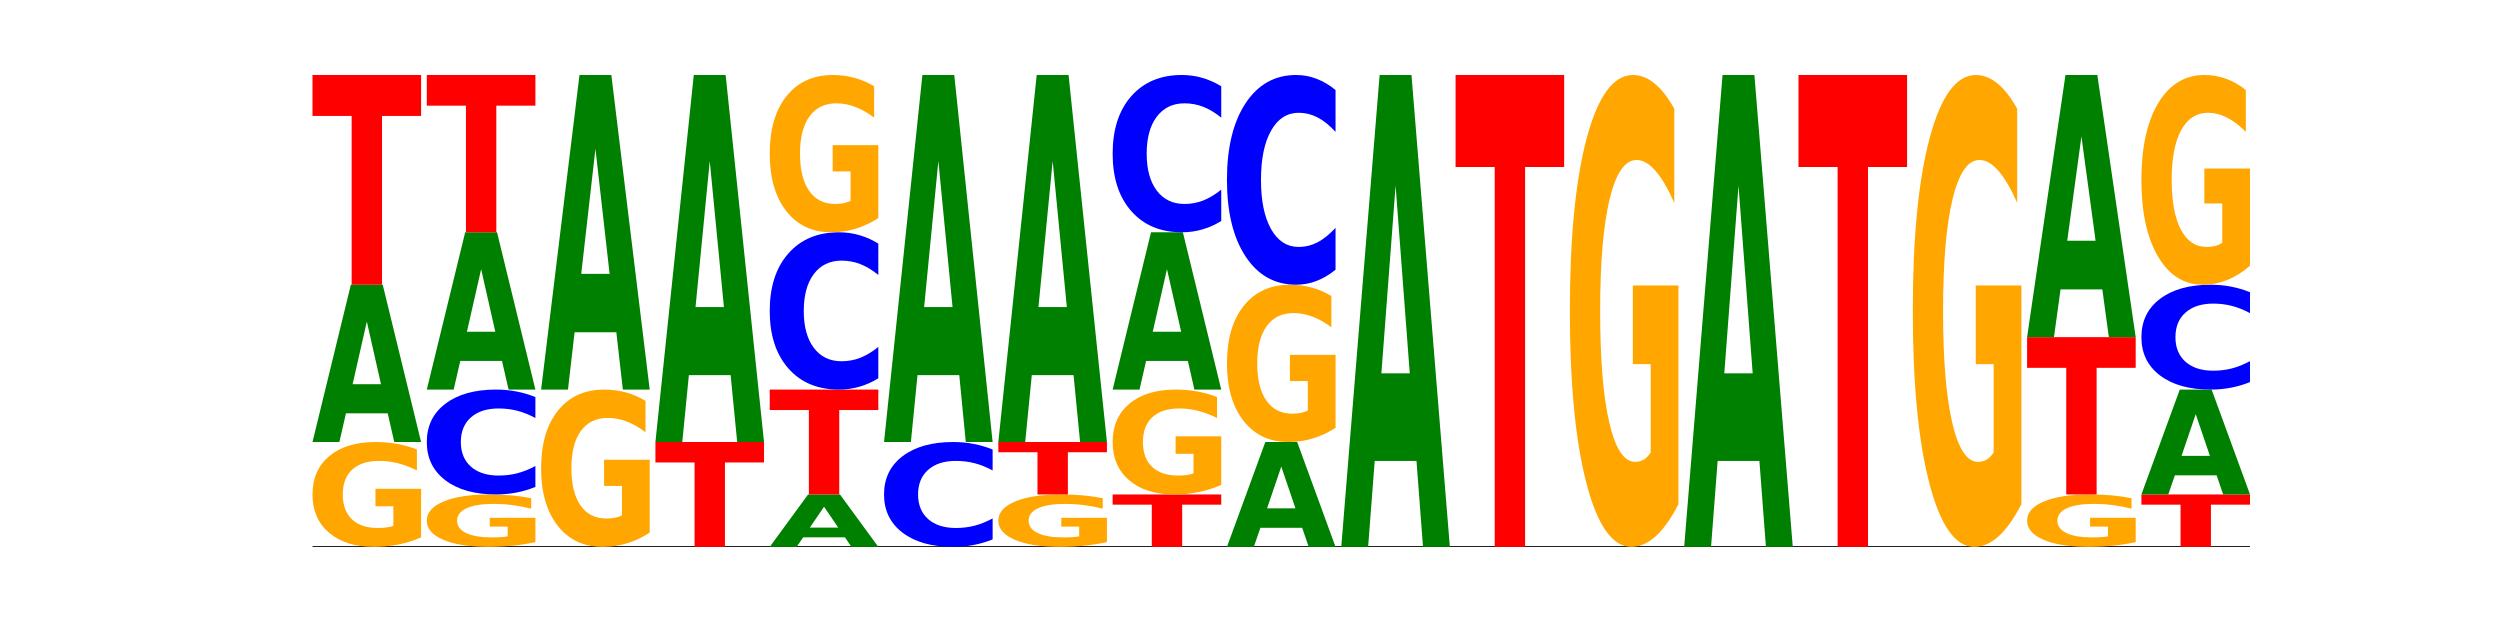<?xml version="1.0" encoding="utf-8" standalone="no"?>
<!DOCTYPE svg PUBLIC "-//W3C//DTD SVG 1.1//EN"
  "http://www.w3.org/Graphics/SVG/1.1/DTD/svg11.dtd">
<!-- Created with matplotlib (https://matplotlib.org/) -->
<svg height="180pt" version="1.1" viewBox="0 0 720 180" width="720pt" xmlns="http://www.w3.org/2000/svg" xmlns:xlink="http://www.w3.org/1999/xlink">
 <defs>
  <style type="text/css">*{stroke-linecap:butt;stroke-linejoin:round;}</style>
 </defs>
 <g id="figure_1">
  <g id="patch_1">
   <path d="M 0 180 
L 720 180 
L 720 0 
L 0 0 
z
" style="fill:none;"/>
  </g>
  <g id="axes_1">
   <g id="line2d_1">
    <path clip-path="url(#p65c491a110)" d="M 90 157.5 
L 648 157.5 
" style="fill:none;stroke:#000000;stroke-linecap:square;stroke-width:0.5;"/>
   </g>
   <g id="patch_2">
    <path clip-path="url(#p65c491a110)" d="M 121.274 154.768 
Q 118.12 156.134 114.728 156.82 
Q 111.336 157.5 107.719 157.5 
Q 99.546 157.5 94.773 153.433 
Q 90 149.365 90 142.409 
Q 90 135.372 94.857 131.336 
Q 99.722 127.3 108.181 127.3 
Q 111.441 127.3 114.427 127.849 
Q 117.419 128.392 120.069 129.465 
L 120.069 135.485 
Q 117.335 134.106 114.63 133.426 
Q 111.924 132.74 109.205 132.74 
Q 104.172 132.74 101.446 135.248 
Q 98.719 137.749 98.719 142.409 
Q 98.719 147.026 101.348 149.546 
Q 103.976 152.06 108.812 152.06 
Q 110.13 152.06 111.258 151.917 
Q 112.387 151.767 113.284 151.455 
L 113.284 145.803 
L 108.132 145.803 
L 108.132 140.769 
L 121.274 140.769 
z
" style="fill:#ffa600;"/>
   </g>
   <g id="patch_3">
    <path clip-path="url(#p65c491a110)" d="M 111.664 119.048 
L 99.636 119.048 
L 97.737 127.3 
L 90 127.3 
L 101.049 82 
L 110.225 82 
L 121.274 127.3 
L 113.544 127.3 
z
M 101.554 110.64 
L 109.726 110.64 
L 105.647 92.621 
z
" style="fill:#008000;"/>
   </g>
   <g id="patch_4">
    <path clip-path="url(#p65c491a110)" d="M 90 21.6 
L 121.274 21.6 
L 121.274 33.38 
L 110.023 33.38 
L 110.023 82 
L 101.273 82 
L 101.273 33.38 
L 90 33.38 
z
" style="fill:#ff0000;"/>
   </g>
   <g id="patch_5">
    <path clip-path="url(#p65c491a110)" d="M 154.195 156.134 
Q 151.041 156.817 147.648 157.16 
Q 144.256 157.5 140.639 157.5 
Q 132.467 157.5 127.694 155.466 
Q 122.92 153.433 122.92 149.955 
Q 122.92 146.436 127.778 144.418 
Q 132.642 142.4 141.102 142.4 
Q 144.361 142.4 147.347 142.674 
Q 150.34 142.946 152.989 143.482 
L 152.989 146.492 
Q 150.256 145.803 147.55 145.463 
Q 144.845 145.12 142.125 145.12 
Q 137.093 145.12 134.366 146.374 
Q 131.64 147.625 131.64 149.955 
Q 131.64 152.263 134.268 153.523 
Q 136.896 154.78 141.733 154.78 
Q 143.05 154.78 144.179 154.708 
Q 145.307 154.633 146.204 154.478 
L 146.204 151.652 
L 141.053 151.652 
L 141.053 149.134 
L 154.195 149.134 
z
" style="fill:#ffa600;"/>
   </g>
   <g id="patch_6">
    <path clip-path="url(#p65c491a110)" d="M 154.195 140.235 
Q 151.579 141.308 148.75 141.851 
Q 145.921 142.4 142.84 142.4 
Q 133.652 142.4 128.286 138.333 
Q 122.92 134.265 122.92 127.309 
Q 122.92 120.329 128.286 116.267 
Q 133.652 112.2 142.84 112.2 
Q 145.921 112.2 148.75 112.749 
Q 151.579 113.292 154.195 114.365 
L 154.195 120.385 
Q 151.555 118.962 148.994 118.301 
Q 146.433 117.64 143.604 117.64 
Q 138.53 117.64 135.622 120.216 
Q 132.723 122.787 132.723 127.309 
Q 132.723 131.813 135.622 134.39 
Q 138.53 136.96 143.604 136.96 
Q 146.433 136.96 148.994 136.299 
Q 151.555 135.631 154.195 134.209 
z
" style="fill:#0000ff;"/>
   </g>
   <g id="patch_7">
    <path clip-path="url(#p65c491a110)" d="M 144.584 103.948 
L 132.557 103.948 
L 130.657 112.2 
L 122.92 112.2 
L 133.97 66.9 
L 143.145 66.9 
L 154.195 112.2 
L 146.464 112.2 
z
M 134.475 95.54 
L 142.647 95.54 
L 138.567 77.521 
z
" style="fill:#008000;"/>
   </g>
   <g id="patch_8">
    <path clip-path="url(#p65c491a110)" d="M 122.92 21.6 
L 154.195 21.6 
L 154.195 30.435 
L 142.943 30.435 
L 142.943 66.9 
L 134.194 66.9 
L 134.194 30.435 
L 122.92 30.435 
z
" style="fill:#ff0000;"/>
   </g>
   <g id="patch_9">
    <path clip-path="url(#p65c491a110)" d="M 187.115 153.401 
Q 183.961 155.451 180.569 156.48 
Q 177.176 157.5 173.56 157.5 
Q 165.387 157.5 160.614 151.399 
Q 155.841 145.298 155.841 134.864 
Q 155.841 124.309 160.698 118.254 
Q 165.562 112.2 174.022 112.2 
Q 177.281 112.2 180.267 113.023 
Q 183.26 113.838 185.909 115.447 
L 185.909 124.477 
Q 183.176 122.409 180.47 121.389 
Q 177.765 120.36 175.045 120.36 
Q 170.013 120.36 167.286 124.122 
Q 164.56 127.874 164.56 134.864 
Q 164.56 141.789 167.188 145.569 
Q 169.817 149.34 174.653 149.34 
Q 175.971 149.34 177.099 149.125 
Q 178.228 148.9 179.125 148.433 
L 179.125 139.955 
L 173.973 139.955 
L 173.973 132.403 
L 187.115 132.403 
z
" style="fill:#ffa600;"/>
   </g>
   <g id="patch_10">
    <path clip-path="url(#p65c491a110)" d="M 177.504 95.695 
L 165.477 95.695 
L 163.578 112.2 
L 155.841 112.2 
L 166.89 21.6 
L 176.066 21.6 
L 187.115 112.2 
L 179.384 112.2 
z
M 167.395 78.88 
L 175.567 78.88 
L 171.487 42.842 
z
" style="fill:#008000;"/>
   </g>
   <g id="patch_11">
    <path clip-path="url(#p65c491a110)" d="M 188.761 127.3 
L 220.035 127.3 
L 220.035 133.19 
L 208.784 133.19 
L 208.784 157.5 
L 200.034 157.5 
L 200.034 133.19 
L 188.761 133.19 
z
" style="fill:#ff0000;"/>
   </g>
   <g id="patch_12">
    <path clip-path="url(#p65c491a110)" d="M 210.425 108.045 
L 198.397 108.045 
L 196.498 127.3 
L 188.761 127.3 
L 199.81 21.6 
L 208.986 21.6 
L 220.035 127.3 
L 212.305 127.3 
z
M 200.315 88.427 
L 208.487 88.427 
L 204.408 46.383 
z
" style="fill:#008000;"/>
   </g>
   <g id="patch_13">
    <path clip-path="url(#p65c491a110)" d="M 243.345 154.749 
L 231.318 154.749 
L 229.418 157.5 
L 221.681 157.5 
L 232.731 142.4 
L 241.906 142.4 
L 252.956 157.5 
L 245.225 157.5 
z
M 233.236 151.947 
L 241.408 151.947 
L 237.328 145.94 
z
" style="fill:#008000;"/>
   </g>
   <g id="patch_14">
    <path clip-path="url(#p65c491a110)" d="M 221.681 112.2 
L 252.956 112.2 
L 252.956 118.09 
L 241.704 118.09 
L 241.704 142.4 
L 232.955 142.4 
L 232.955 118.09 
L 221.681 118.09 
z
" style="fill:#ff0000;"/>
   </g>
   <g id="patch_15">
    <path clip-path="url(#p65c491a110)" d="M 252.956 108.953 
Q 250.34 110.562 247.511 111.377 
Q 244.682 112.2 241.601 112.2 
Q 232.414 112.2 227.047 106.099 
Q 221.681 99.998 221.681 89.564 
Q 221.681 79.093 227.047 73.001 
Q 232.414 66.9 241.601 66.9 
Q 244.682 66.9 247.511 67.723 
Q 250.34 68.538 252.956 70.147 
L 252.956 79.177 
Q 250.316 77.044 247.755 76.052 
Q 245.194 75.06 242.366 75.06 
Q 237.291 75.06 234.383 78.924 
Q 231.484 82.78 231.484 89.564 
Q 231.484 96.32 234.383 100.185 
Q 237.291 104.04 242.366 104.04 
Q 245.194 104.04 247.755 103.048 
Q 250.316 102.047 252.956 99.914 
z
" style="fill:#0000ff;"/>
   </g>
   <g id="patch_16">
    <path clip-path="url(#p65c491a110)" d="M 252.956 62.801 
Q 249.802 64.851 246.409 65.88 
Q 243.017 66.9 239.4 66.9 
Q 231.228 66.9 226.455 60.799 
Q 221.681 54.698 221.681 44.264 
Q 221.681 33.709 226.539 27.654 
Q 231.403 21.6 239.863 21.6 
Q 243.122 21.6 246.108 22.423 
Q 249.101 23.238 251.75 24.847 
L 251.75 33.877 
Q 249.017 31.809 246.311 30.789 
Q 243.606 29.76 240.886 29.76 
Q 235.854 29.76 233.127 33.522 
Q 230.401 37.274 230.401 44.264 
Q 230.401 51.189 233.029 54.969 
Q 235.657 58.74 240.494 58.74 
Q 241.811 58.74 242.94 58.525 
Q 244.068 58.3 244.965 57.833 
L 244.965 49.355 
L 239.814 49.355 
L 239.814 41.803 
L 252.956 41.803 
z
" style="fill:#ffa600;"/>
   </g>
   <g id="patch_17">
    <path clip-path="url(#p65c491a110)" d="M 285.876 155.335 
Q 283.26 156.408 280.431 156.951 
Q 277.602 157.5 274.522 157.5 
Q 265.334 157.5 259.968 153.433 
Q 254.602 149.365 254.602 142.409 
Q 254.602 135.429 259.968 131.367 
Q 265.334 127.3 274.522 127.3 
Q 277.602 127.3 280.431 127.849 
Q 283.26 128.392 285.876 129.465 
L 285.876 135.485 
Q 283.236 134.062 280.676 133.401 
Q 278.115 132.74 275.286 132.74 
Q 270.211 132.74 267.304 135.316 
Q 264.404 137.887 264.404 142.409 
Q 264.404 146.913 267.304 149.49 
Q 270.211 152.06 275.286 152.06 
Q 278.115 152.06 280.676 151.399 
Q 283.236 150.731 285.876 149.309 
z
" style="fill:#0000ff;"/>
   </g>
   <g id="patch_18">
    <path clip-path="url(#p65c491a110)" d="M 276.266 108.045 
L 264.238 108.045 
L 262.339 127.3 
L 254.602 127.3 
L 265.651 21.6 
L 274.827 21.6 
L 285.876 127.3 
L 278.145 127.3 
z
M 266.156 88.427 
L 274.328 88.427 
L 270.249 46.383 
z
" style="fill:#008000;"/>
   </g>
   <g id="patch_19">
    <path clip-path="url(#p65c491a110)" d="M 318.796 156.134 
Q 315.642 156.817 312.25 157.16 
Q 308.858 157.5 305.241 157.5 
Q 297.068 157.5 292.295 155.466 
Q 287.522 153.433 287.522 149.955 
Q 287.522 146.436 292.379 144.418 
Q 297.244 142.4 305.704 142.4 
Q 308.963 142.4 311.949 142.674 
Q 314.941 142.946 317.591 143.482 
L 317.591 146.492 
Q 314.857 145.803 312.152 145.463 
Q 309.446 145.12 306.727 145.12 
Q 301.694 145.12 298.968 146.374 
Q 296.241 147.625 296.241 149.955 
Q 296.241 152.263 298.87 153.523 
Q 301.498 154.78 306.334 154.78 
Q 307.652 154.78 308.781 154.708 
Q 309.909 154.633 310.806 154.478 
L 310.806 151.652 
L 305.655 151.652 
L 305.655 149.134 
L 318.796 149.134 
z
" style="fill:#ffa600;"/>
   </g>
   <g id="patch_20">
    <path clip-path="url(#p65c491a110)" d="M 287.522 127.3 
L 318.796 127.3 
L 318.796 130.245 
L 307.545 130.245 
L 307.545 142.4 
L 298.795 142.4 
L 298.795 130.245 
L 287.522 130.245 
z
" style="fill:#ff0000;"/>
   </g>
   <g id="patch_21">
    <path clip-path="url(#p65c491a110)" d="M 309.186 108.045 
L 297.158 108.045 
L 295.259 127.3 
L 287.522 127.3 
L 298.571 21.6 
L 307.747 21.6 
L 318.796 127.3 
L 311.066 127.3 
z
M 299.077 88.427 
L 307.248 88.427 
L 303.169 46.383 
z
" style="fill:#008000;"/>
   </g>
   <g id="patch_22">
    <path clip-path="url(#p65c491a110)" d="M 320.442 142.4 
L 351.717 142.4 
L 351.717 145.345 
L 340.465 145.345 
L 340.465 157.5 
L 331.716 157.5 
L 331.716 145.345 
L 320.442 145.345 
z
" style="fill:#ff0000;"/>
   </g>
   <g id="patch_23">
    <path clip-path="url(#p65c491a110)" d="M 351.717 139.668 
Q 348.563 141.034 345.17 141.72 
Q 341.778 142.4 338.161 142.4 
Q 329.989 142.4 325.216 138.333 
Q 320.442 134.265 320.442 127.309 
Q 320.442 120.272 325.3 116.236 
Q 330.164 112.2 338.624 112.2 
Q 341.883 112.2 344.869 112.749 
Q 347.862 113.292 350.511 114.365 
L 350.511 120.385 
Q 347.778 119.006 345.072 118.326 
Q 342.367 117.64 339.647 117.64 
Q 334.615 117.64 331.888 120.148 
Q 329.162 122.649 329.162 127.309 
Q 329.162 131.926 331.79 134.446 
Q 334.419 136.96 339.255 136.96 
Q 340.572 136.96 341.701 136.817 
Q 342.829 136.667 343.727 136.355 
L 343.727 130.703 
L 338.575 130.703 
L 338.575 125.669 
L 351.717 125.669 
z
" style="fill:#ffa600;"/>
   </g>
   <g id="patch_24">
    <path clip-path="url(#p65c491a110)" d="M 342.106 103.948 
L 330.079 103.948 
L 328.18 112.2 
L 320.442 112.2 
L 331.492 66.9 
L 340.668 66.9 
L 351.717 112.2 
L 343.986 112.2 
z
M 331.997 95.54 
L 340.169 95.54 
L 336.089 77.521 
z
" style="fill:#008000;"/>
   </g>
   <g id="patch_25">
    <path clip-path="url(#p65c491a110)" d="M 351.717 63.653 
Q 349.101 65.262 346.272 66.077 
Q 343.443 66.9 340.362 66.9 
Q 331.175 66.9 325.809 60.799 
Q 320.442 54.698 320.442 44.264 
Q 320.442 33.793 325.809 27.701 
Q 331.175 21.6 340.362 21.6 
Q 343.443 21.6 346.272 22.423 
Q 349.101 23.238 351.717 24.847 
L 351.717 33.877 
Q 349.077 31.744 346.516 30.752 
Q 343.955 29.76 341.127 29.76 
Q 336.052 29.76 333.144 33.624 
Q 330.245 37.48 330.245 44.264 
Q 330.245 51.02 333.144 54.885 
Q 336.052 58.74 341.127 58.74 
Q 343.955 58.74 346.516 57.748 
Q 349.077 56.747 351.717 54.614 
z
" style="fill:#0000ff;"/>
   </g>
   <g id="patch_26">
    <path clip-path="url(#p65c491a110)" d="M 375.027 151.999 
L 362.999 151.999 
L 361.1 157.5 
L 353.363 157.5 
L 364.412 127.3 
L 373.588 127.3 
L 384.637 157.5 
L 376.907 157.5 
z
M 364.917 146.393 
L 373.089 146.393 
L 369.01 134.381 
z
" style="fill:#008000;"/>
   </g>
   <g id="patch_27">
    <path clip-path="url(#p65c491a110)" d="M 384.637 123.201 
Q 381.483 125.251 378.091 126.28 
Q 374.698 127.3 371.082 127.3 
Q 362.909 127.3 358.136 121.199 
Q 353.363 115.098 353.363 104.664 
Q 353.363 94.109 358.22 88.054 
Q 363.084 82 371.544 82 
Q 374.803 82 377.789 82.823 
Q 380.782 83.638 383.432 85.247 
L 383.432 94.277 
Q 380.698 92.209 377.993 91.189 
Q 375.287 90.16 372.568 90.16 
Q 367.535 90.16 364.809 93.922 
Q 362.082 97.674 362.082 104.664 
Q 362.082 111.589 364.71 115.369 
Q 367.339 119.14 372.175 119.14 
Q 373.493 119.14 374.621 118.925 
Q 375.75 118.7 376.647 118.233 
L 376.647 109.755 
L 371.495 109.755 
L 371.495 102.203 
L 384.637 102.203 
z
" style="fill:#ffa600;"/>
   </g>
   <g id="patch_28">
    <path clip-path="url(#p65c491a110)" d="M 384.637 77.671 
Q 382.021 79.817 379.192 80.902 
Q 376.364 82 373.283 82 
Q 364.095 82 358.729 73.865 
Q 353.363 65.73 353.363 51.819 
Q 353.363 37.857 358.729 29.735 
Q 364.095 21.6 373.283 21.6 
Q 376.364 21.6 379.192 22.698 
Q 382.021 23.783 384.637 25.929 
L 384.637 37.97 
Q 381.997 35.125 379.437 33.802 
Q 376.876 32.48 374.047 32.48 
Q 368.972 32.48 366.065 37.633 
Q 363.165 42.773 363.165 51.819 
Q 363.165 60.827 366.065 65.98 
Q 368.972 71.12 374.047 71.12 
Q 376.876 71.12 379.437 69.798 
Q 381.997 68.463 384.637 65.618 
z
" style="fill:#0000ff;"/>
   </g>
   <g id="patch_29">
    <path clip-path="url(#p65c491a110)" d="M 407.947 132.743 
L 395.919 132.743 
L 394.02 157.5 
L 386.283 157.5 
L 397.332 21.6 
L 406.508 21.6 
L 417.558 157.5 
L 409.827 157.5 
z
M 397.838 107.52 
L 406.009 107.52 
L 401.93 53.463 
z
" style="fill:#008000;"/>
   </g>
   <g id="patch_30">
    <path clip-path="url(#p65c491a110)" d="M 419.204 21.6 
L 450.478 21.6 
L 450.478 48.104 
L 439.226 48.104 
L 439.226 157.5 
L 430.477 157.5 
L 430.477 48.104 
L 419.204 48.104 
z
" style="fill:#ff0000;"/>
   </g>
   <g id="patch_31">
    <path clip-path="url(#p65c491a110)" d="M 483.398 145.204 
Q 480.244 151.352 476.852 154.44 
Q 473.459 157.5 469.843 157.5 
Q 461.67 157.5 456.897 139.197 
Q 452.124 120.893 452.124 89.592 
Q 452.124 57.926 456.981 39.763 
Q 461.845 21.6 470.305 21.6 
Q 473.565 21.6 476.55 24.07 
Q 479.543 26.513 482.193 31.341 
L 482.193 58.431 
Q 479.459 52.227 476.754 49.167 
Q 474.048 46.079 471.329 46.079 
Q 466.296 46.079 463.57 57.365 
Q 460.843 68.622 460.843 89.592 
Q 460.843 110.366 463.472 121.707 
Q 466.1 133.021 470.936 133.021 
Q 472.254 133.021 473.382 132.375 
Q 474.511 131.701 475.408 130.298 
L 475.408 104.864 
L 470.256 104.864 
L 470.256 82.209 
L 483.398 82.209 
z
" style="fill:#ffa600;"/>
   </g>
   <g id="patch_32">
    <path clip-path="url(#p65c491a110)" d="M 506.708 132.743 
L 494.68 132.743 
L 492.781 157.5 
L 485.044 157.5 
L 496.094 21.6 
L 505.269 21.6 
L 516.319 157.5 
L 508.588 157.5 
z
M 496.599 107.52 
L 504.771 107.52 
L 500.691 53.463 
z
" style="fill:#008000;"/>
   </g>
   <g id="patch_33">
    <path clip-path="url(#p65c491a110)" d="M 517.965 21.6 
L 549.239 21.6 
L 549.239 48.104 
L 537.987 48.104 
L 537.987 157.5 
L 529.238 157.5 
L 529.238 48.104 
L 517.965 48.104 
z
" style="fill:#ff0000;"/>
   </g>
   <g id="patch_34">
    <path clip-path="url(#p65c491a110)" d="M 582.159 145.204 
Q 579.005 151.352 575.613 154.44 
Q 572.22 157.5 568.604 157.5 
Q 560.431 157.5 555.658 139.197 
Q 550.885 120.893 550.885 89.592 
Q 550.885 57.926 555.742 39.763 
Q 560.606 21.6 569.066 21.6 
Q 572.326 21.6 575.311 24.07 
Q 578.304 26.513 580.954 31.341 
L 580.954 58.431 
Q 578.22 52.227 575.515 49.167 
Q 572.809 46.079 570.09 46.079 
Q 565.057 46.079 562.331 57.365 
Q 559.604 68.622 559.604 89.592 
Q 559.604 110.366 562.233 121.707 
Q 564.861 133.021 569.697 133.021 
Q 571.015 133.021 572.143 132.375 
Q 573.272 131.701 574.169 130.298 
L 574.169 104.864 
L 569.017 104.864 
L 569.017 82.209 
L 582.159 82.209 
z
" style="fill:#ffa600;"/>
   </g>
   <g id="patch_35">
    <path clip-path="url(#p65c491a110)" d="M 615.08 156.134 
Q 611.926 156.817 608.533 157.16 
Q 605.141 157.5 601.524 157.5 
Q 593.352 157.5 588.578 155.466 
Q 583.805 153.433 583.805 149.955 
Q 583.805 146.436 588.663 144.418 
Q 593.527 142.4 601.987 142.4 
Q 605.246 142.4 608.232 142.674 
Q 611.225 142.946 613.874 143.482 
L 613.874 146.492 
Q 611.141 145.803 608.435 145.463 
Q 605.73 145.12 603.01 145.12 
Q 597.978 145.12 595.251 146.374 
Q 592.525 147.625 592.525 149.955 
Q 592.525 152.263 595.153 153.523 
Q 597.781 154.78 602.618 154.78 
Q 603.935 154.78 605.064 154.708 
Q 606.192 154.633 607.089 154.478 
L 607.089 151.652 
L 601.938 151.652 
L 601.938 149.134 
L 615.08 149.134 
z
" style="fill:#ffa600;"/>
   </g>
   <g id="patch_36">
    <path clip-path="url(#p65c491a110)" d="M 583.805 97.1 
L 615.08 97.1 
L 615.08 105.935 
L 603.828 105.935 
L 603.828 142.4 
L 595.079 142.4 
L 595.079 105.935 
L 583.805 105.935 
z
" style="fill:#ff0000;"/>
   </g>
   <g id="patch_37">
    <path clip-path="url(#p65c491a110)" d="M 605.469 83.346 
L 593.441 83.346 
L 591.542 97.1 
L 583.805 97.1 
L 594.855 21.6 
L 604.03 21.6 
L 615.08 97.1 
L 607.349 97.1 
z
M 595.36 69.334 
L 603.532 69.334 
L 599.452 39.302 
z
" style="fill:#008000;"/>
   </g>
   <g id="patch_38">
    <path clip-path="url(#p65c491a110)" d="M 616.726 142.4 
L 648 142.4 
L 648 145.345 
L 636.749 145.345 
L 636.749 157.5 
L 627.999 157.5 
L 627.999 145.345 
L 616.726 145.345 
z
" style="fill:#ff0000;"/>
   </g>
   <g id="patch_39">
    <path clip-path="url(#p65c491a110)" d="M 638.389 136.899 
L 626.362 136.899 
L 624.463 142.4 
L 616.726 142.4 
L 627.775 112.2 
L 636.951 112.2 
L 648 142.4 
L 640.269 142.4 
z
M 628.28 131.293 
L 636.452 131.293 
L 632.372 119.281 
z
" style="fill:#008000;"/>
   </g>
   <g id="patch_40">
    <path clip-path="url(#p65c491a110)" d="M 648 110.035 
Q 645.384 111.108 642.555 111.651 
Q 639.726 112.2 636.645 112.2 
Q 627.458 112.2 622.092 108.133 
Q 616.726 104.065 616.726 97.109 
Q 616.726 90.129 622.092 86.067 
Q 627.458 82 636.645 82 
Q 639.726 82 642.555 82.549 
Q 645.384 83.092 648 84.165 
L 648 90.185 
Q 645.36 88.762 642.799 88.101 
Q 640.239 87.44 637.41 87.44 
Q 632.335 87.44 629.428 90.016 
Q 626.528 92.587 626.528 97.109 
Q 626.528 101.613 629.428 104.19 
Q 632.335 106.76 637.41 106.76 
Q 640.239 106.76 642.799 106.099 
Q 645.36 105.431 648 104.009 
z
" style="fill:#0000ff;"/>
   </g>
   <g id="patch_41">
    <path clip-path="url(#p65c491a110)" d="M 648 76.535 
Q 644.846 79.268 641.454 80.64 
Q 638.061 82 634.445 82 
Q 626.272 82 621.499 73.865 
Q 616.726 65.73 616.726 51.819 
Q 616.726 37.745 621.583 29.672 
Q 626.447 21.6 634.907 21.6 
Q 638.166 21.6 641.152 22.698 
Q 644.145 23.783 646.794 25.929 
L 646.794 37.97 
Q 644.061 35.212 641.355 33.852 
Q 638.65 32.48 635.93 32.48 
Q 630.898 32.48 628.171 37.495 
Q 625.445 42.499 625.445 51.819 
Q 625.445 61.052 628.073 66.092 
Q 630.702 71.12 635.538 71.12 
Q 636.856 71.12 637.984 70.833 
Q 639.113 70.534 640.01 69.91 
L 640.01 58.606 
L 634.858 58.606 
L 634.858 48.537 
L 648 48.537 
z
" style="fill:#ffa600;"/>
   </g>
  </g>
 </g>
 <defs>
  <clipPath id="p65c491a110">
   <rect height="135.9" width="558" x="90" y="21.6"/>
  </clipPath>
 </defs>
</svg>
